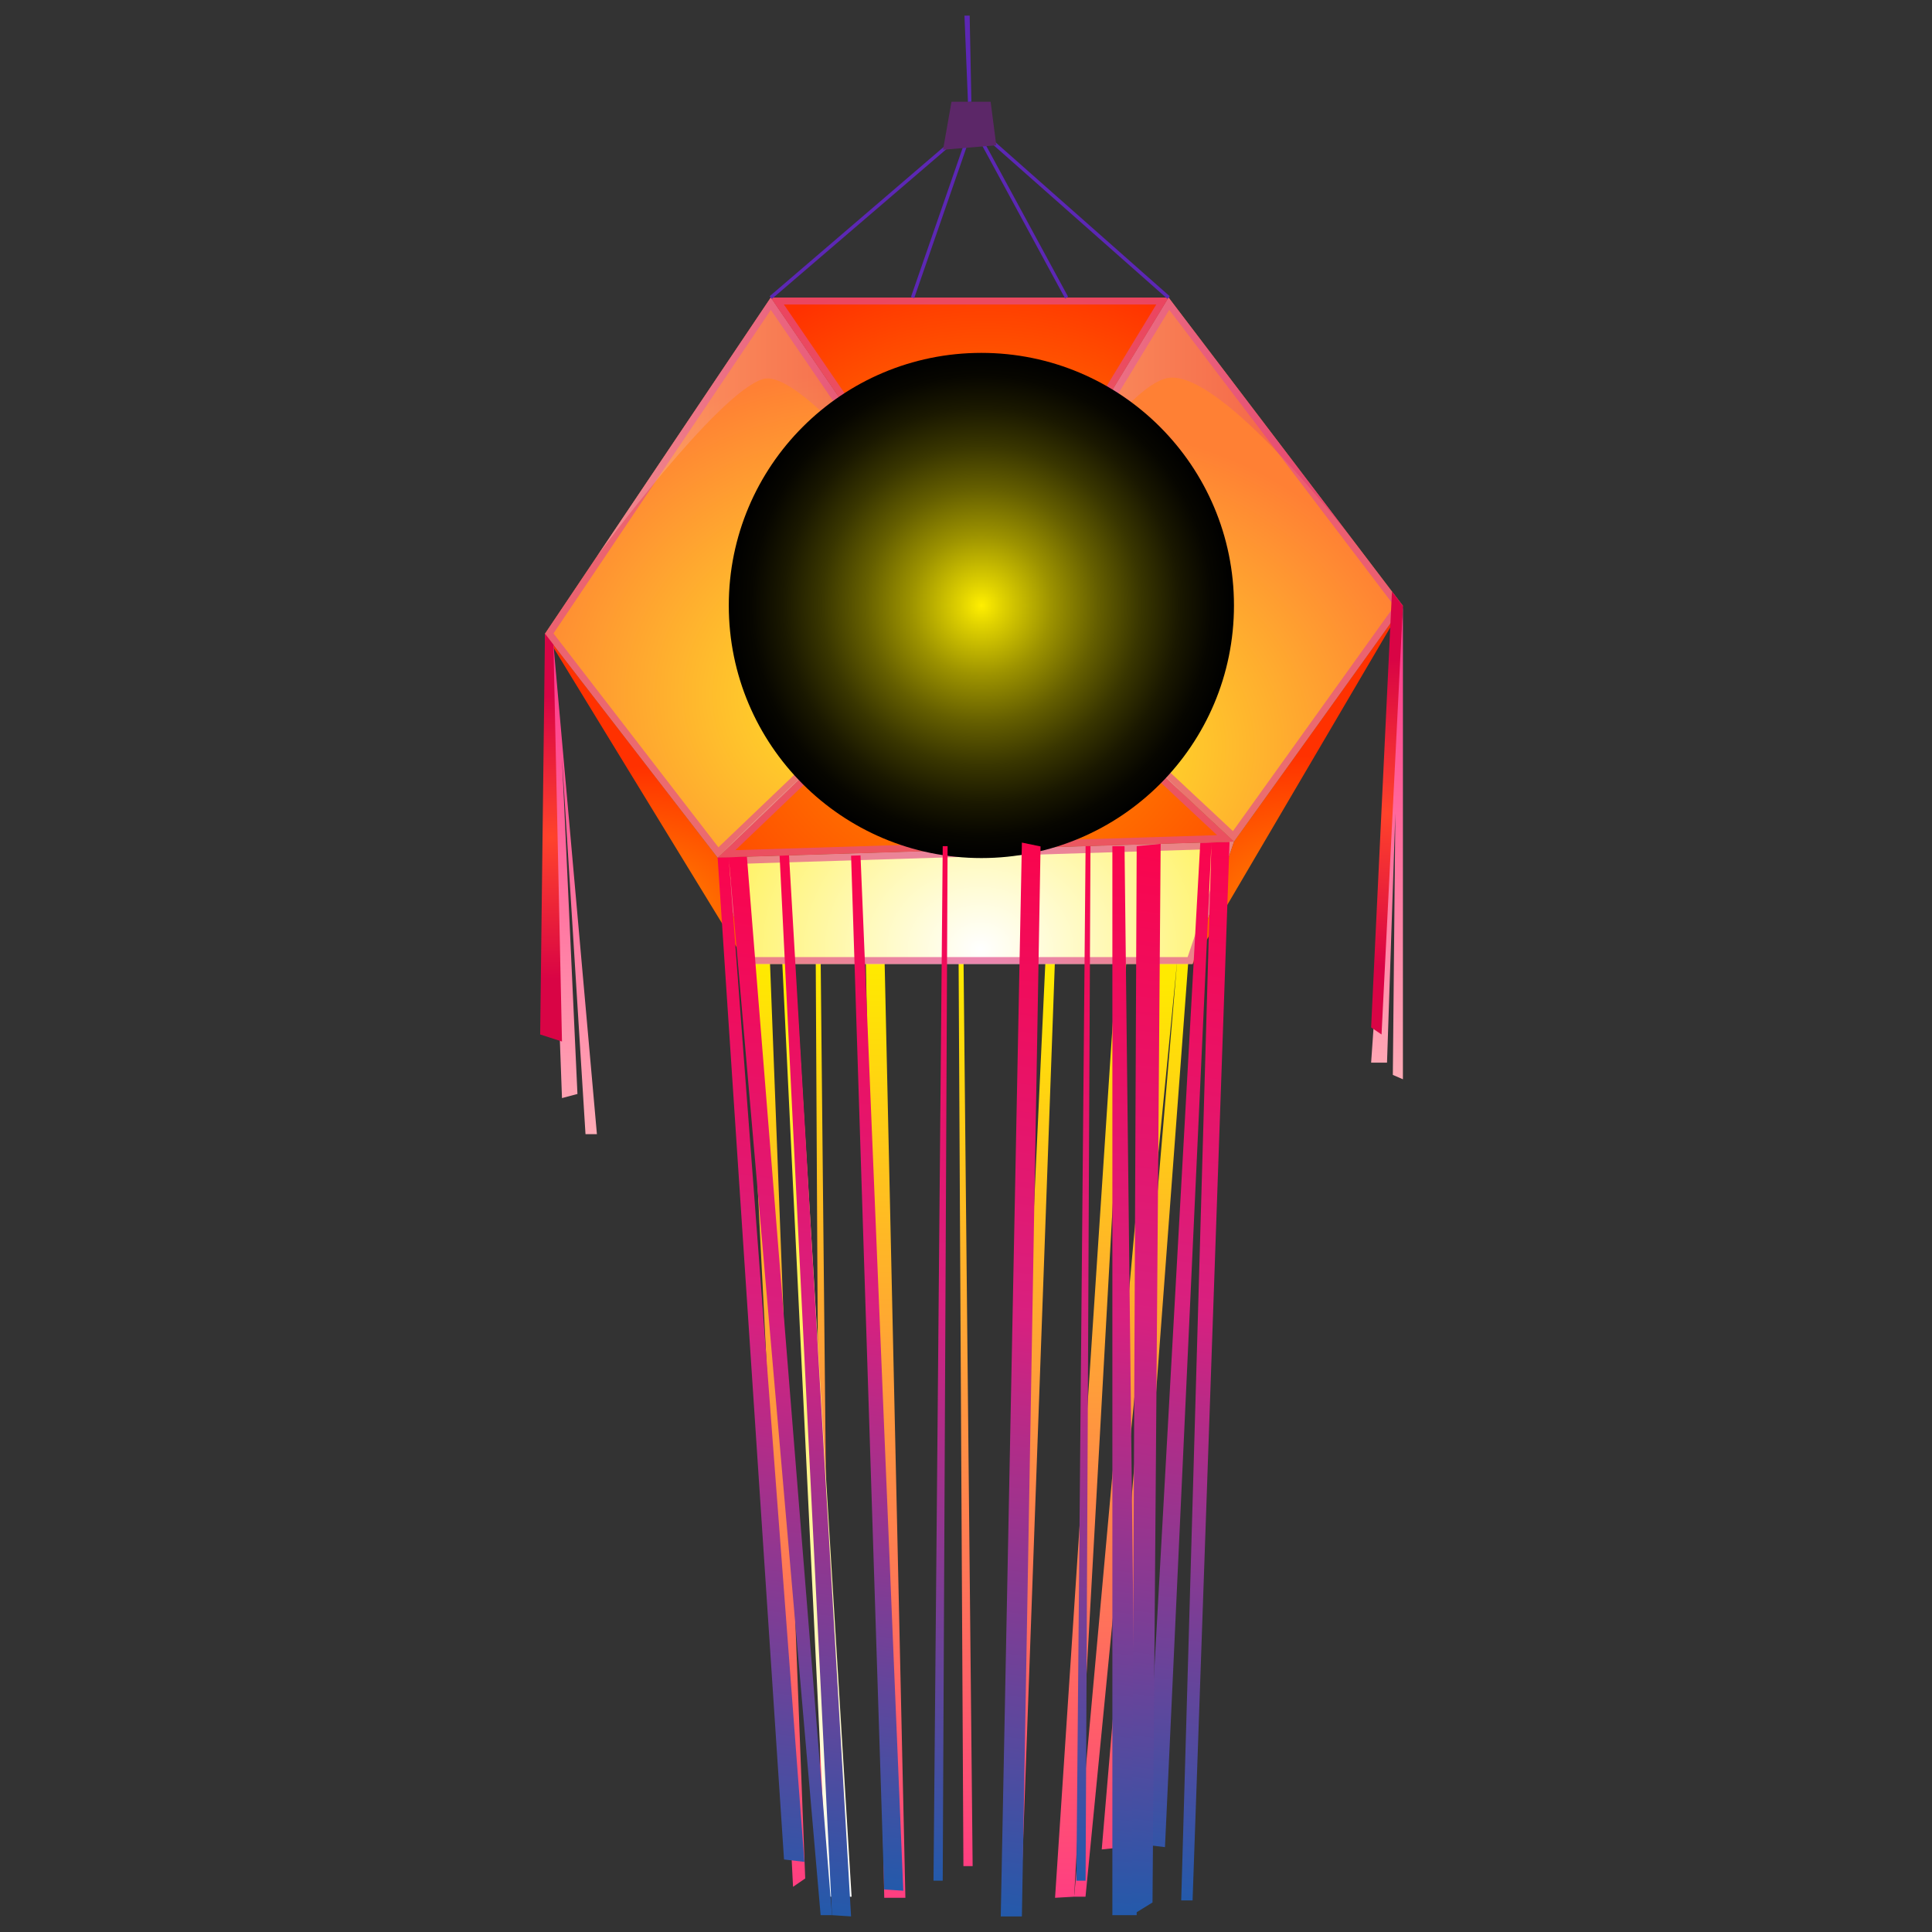 <svg xmlns="http://www.w3.org/2000/svg" xmlns:xlink="http://www.w3.org/1999/xlink" viewBox="0 0 1000 1000"><rect x="0" y="0" width="1000" height="1000" fill="#333333" stroke="none"/><defs><style>.cls-1{isolation:isolate;}.cls-10,.cls-11,.cls-12,.cls-13,.cls-14,.cls-15,.cls-16,.cls-19,.cls-2,.cls-20,.cls-21,.cls-22,.cls-23,.cls-24,.cls-25,.cls-27,.cls-28,.cls-29,.cls-3,.cls-30,.cls-31,.cls-32,.cls-33,.cls-34,.cls-35,.cls-37,.cls-4,.cls-5,.cls-6,.cls-7,.cls-8,.cls-9{fill-rule:evenodd;}.cls-2{fill:url(#Безымянный_градиент_547);}.cls-3{fill:url(#Безымянный_градиент_547-2);}.cls-4{fill:url(#Безымянный_градиент_547-3);}.cls-5{fill:url(#Безымянный_градиент_547-4);}.cls-6{fill:url(#Безымянный_градиент_547-5);}.cls-7{fill:url(#Безымянный_градиент_547-6);}.cls-8{fill:url(#Безымянный_градиент_541);}.cls-9{fill:url(#Безымянный_градиент_547-7);}.cls-10{fill:url(#Безымянный_градиент_540);}.cls-11{fill:url(#Безымянный_градиент_508);}.cls-12{fill:url(#Безымянный_градиент_490);}.cls-13{fill:url(#Безымянный_градиент_490-2);}.cls-14{fill:url(#Безымянный_градиент_519);}.cls-15{fill:url(#Безымянный_градиент_519-2);}.cls-16{fill:url(#Безымянный_градиент_508-2);}.cls-17{opacity:0.68;}.cls-17,.cls-23,.cls-24,.cls-25{mix-blend-mode:multiply;}.cls-18{fill:#e24d8d;}.cls-19{fill:url(#Безымянный_градиент_67);}.cls-20{fill:url(#Безымянный_градиент_529);}.cls-21{fill:url(#Безымянный_градиент_67-2);}.cls-22{fill:url(#Безымянный_градиент_529-2);}.cls-23,.cls-24,.cls-25{opacity:0.3;}.cls-23{fill:url(#Безымянный_градиент_533);}.cls-24{fill:url(#Безымянный_градиент_533-2);}.cls-25{fill:url(#Безымянный_градиент_533-3);}.cls-26{mix-blend-mode:screen;fill:url(#Безымянный_градиент_537);}.cls-27{fill:url(#Безымянный_градиент_474);}.cls-28{fill:url(#Безымянный_градиент_474-2);}.cls-29{fill:url(#Безымянный_градиент_474-3);}.cls-30{fill:url(#Безымянный_градиент_474-4);}.cls-31{fill:url(#Безымянный_градиент_474-5);}.cls-32{fill:url(#Безымянный_градиент_474-6);}.cls-33{fill:url(#Безымянный_градиент_474-7);}.cls-34{fill:url(#Безымянный_градиент_474-8);}.cls-35{fill:url(#Безымянный_градиент_474-9);}.cls-36{fill:#5c27b4;}.cls-37{fill:#5c2768;}</style><linearGradient id="Безымянный_градиент_547" x1="89.391" y1="981.726" x2="89.391" y2="495.81" gradientTransform="matrix(-1, 0, 0, 1, 674.962, 0)" gradientUnits="userSpaceOnUse"><stop offset="0" stop-color="#ff3e81"/><stop offset="0.979" stop-color="#ffea00"/></linearGradient><linearGradient id="Безымянный_градиент_547-2" x1="110.368" y1="982.302" x2="110.368" y2="495.208" xlink:href="#Безымянный_градиент_547"/><linearGradient id="Безымянный_градиент_547-3" x1="142.374" y1="970.505" x2="142.374" y2="495.208" xlink:href="#Безымянный_градиент_547"/><linearGradient id="Безымянный_градиент_547-4" x1="216.635" y1="982.302" x2="216.635" y2="489.328" xlink:href="#Безымянный_градиент_547"/><linearGradient id="Безымянный_градиент_547-5" x1="249.122" y1="965.891" x2="249.122" y2="490.973" xlink:href="#Безымянный_градиент_547"/><linearGradient id="Безымянный_градиент_547-6" x1="175.175" y1="965.891" x2="175.175" y2="490.973" xlink:href="#Безымянный_градиент_547"/><linearGradient id="Безымянный_градиент_541" x1="252.295" y1="981.726" x2="252.295" y2="490.973" gradientTransform="matrix(-1, 0, 0, 1, 674.962, 0)" gradientUnits="userSpaceOnUse"><stop offset="0" stop-color="#fff"/><stop offset="0.979" stop-color="#ffea00"/></linearGradient><linearGradient id="Безымянный_градиент_547-7" x1="273.645" y1="976.613" x2="273.645" y2="489.901" xlink:href="#Безымянный_градиент_547"/><radialGradient id="Безымянный_градиент_540" cx="507.362" cy="491.275" r="229.862" gradientTransform="translate(1.351 67.155) rotate(0.183) scale(1 0.86)" xlink:href="#Безымянный_градиент_541"/><radialGradient id="Безымянный_градиент_508" cx="512.921" cy="362.751" r="231.13" gradientTransform="translate(0.998 49.145) rotate(0.183) scale(1 0.86)" gradientUnits="userSpaceOnUse"><stop offset="0" stop-color="#ff9700"/><stop offset="0.979" stop-color="#ff3100"/></radialGradient><radialGradient id="Безымянный_градиент_490" cx="335.23" cy="478.229" r="96.778" gradientTransform="translate(1.314 65.878) rotate(0.183) scale(1 0.86)" gradientUnits="userSpaceOnUse"><stop offset="0" stop-color="#ff8e00"/><stop offset="0.979" stop-color="#ff3100"/></radialGradient><radialGradient id="Безымянный_градиент_490-2" cx="672.645" cy="476.481" r="101.39" gradientTransform="translate(1.311 64.556) rotate(0.183) scale(1 0.86)" xlink:href="#Безымянный_градиент_490"/><radialGradient id="Безымянный_градиент_519" cx="553.255" cy="386.388" r="196.745" gradientTransform="translate(1.063 52.325) rotate(0.183) scale(1 0.86)" gradientUnits="userSpaceOnUse"><stop offset="0" stop-color="#ffea27"/><stop offset="0.979" stop-color="#ff8034"/></radialGradient><radialGradient id="Безымянный_градиент_519-2" cx="450.919" cy="360.111" r="198.993" gradientTransform="translate(0.991 48.973) rotate(0.183) scale(1 0.86)" xlink:href="#Безымянный_градиент_519"/><radialGradient id="Безымянный_градиент_508-2" cx="510.433" cy="288.212" r="181.931" gradientTransform="translate(0.794 38.718) rotate(0.183) scale(1 0.86)" xlink:href="#Безымянный_градиент_508"/><linearGradient id="Безымянный_градиент_67" x1="717.917" y1="558.631" x2="717.917" y2="313.603" gradientUnits="userSpaceOnUse"><stop offset="0" stop-color="#ffabb6"/><stop offset="0.979" stop-color="#ff3689"/></linearGradient><radialGradient id="Безымянный_градиент_529" cx="717.917" cy="420.795" r="81.274" gradientUnits="userSpaceOnUse"><stop offset="0" stop-color="#ff432b"/><stop offset="0.979" stop-color="#d90445"/></radialGradient><linearGradient id="Безымянный_градиент_67-2" x1="295.517" y1="587.033" x2="295.517" y2="328.015" xlink:href="#Безымянный_градиент_67"/><radialGradient id="Безымянный_градиент_529-2" cx="285.237" cy="433.551" r="74.732" xlink:href="#Безымянный_градиент_529"/><linearGradient id="Безымянный_градиент_533" x1="507.958" y1="233.704" x2="700.857" y2="233.704" gradientUnits="userSpaceOnUse"><stop offset="0" stop-color="#ffeadb"/><stop offset="0.994" stop-color="#d40061"/></linearGradient><linearGradient id="Безымянный_градиент_533-2" x1="308.96" y1="226.486" x2="498.085" y2="226.486" xlink:href="#Безымянный_градиент_533"/><linearGradient id="Безымянный_градиент_533-3" x1="492.304" y1="443.896" x2="492.304" y2="313.391" xlink:href="#Безымянный_градиент_533"/><radialGradient id="Безымянный_градиент_537" cx="507.958" cy="313.391" r="130.741" gradientUnits="userSpaceOnUse"><stop offset="0" stop-color="#ffef00"/><stop offset="0.082" stop-color="#e0d200"/><stop offset="0.277" stop-color="#9d9300"/><stop offset="0.462" stop-color="#655f00"/><stop offset="0.632" stop-color="#393600"/><stop offset="0.784" stop-color="#1a1800"/><stop offset="0.911" stop-color="#070600"/><stop offset="1"/></radialGradient><linearGradient id="Безымянный_градиент_474" x1="519.781" y1="-217.928" x2="356.379" y2="1069.482" gradientUnits="userSpaceOnUse"><stop offset="0" stop-color="#ff593c"/><stop offset="0.489" stop-color="#ff0045"/><stop offset="0.701" stop-color="#d8207f"/><stop offset="0.979" stop-color="#0065b3"/></linearGradient><linearGradient id="Безымянный_градиент_474-2" x1="739.759" y1="-239.365" x2="573.943" y2="1067.058" xlink:href="#Безымянный_градиент_474"/><linearGradient id="Безымянный_градиент_474-3" x1="541.256" y1="-222.021" x2="377.041" y2="1071.79" xlink:href="#Безымянный_градиент_474"/><linearGradient id="Безымянный_градиент_474-4" x1="570.632" y1="-207.955" x2="410.039" y2="1057.322" xlink:href="#Безымянный_градиент_474"/><linearGradient id="Безымянный_градиент_474-5" x1="650.578" y1="-244.426" x2="482.906" y2="1076.629" xlink:href="#Безымянный_градиент_474"/><linearGradient id="Безымянный_градиент_474-6" x1="679.068" y1="-217.454" x2="517.661" y2="1054.238" xlink:href="#Безымянный_градиент_474"/><linearGradient id="Безымянный_градиент_474-7" x1="605.121" y1="-217.454" x2="443.714" y2="1054.238" xlink:href="#Безымянный_градиент_474"/><linearGradient id="Безымянный_градиент_474-8" x1="703.067" y1="-238.786" x2="536.326" y2="1074.93" xlink:href="#Безымянный_градиент_474"/><linearGradient id="Безымянный_градиент_474-9" x1="713.684" y1="-243.892" x2="546.251" y2="1075.274" xlink:href="#Безымянный_градиент_474"/></defs><g class="cls-1"><g id="background"><polygon class="cls-2" points="615.167 496.228 580.806 956.155 570.257 957.269 609.397 496.438 561.856 981.726 555.975 981.726 600.019 495.81 615.167 496.228"/><polygon class="cls-3" points="583.091 495.343 555.975 981.726 546.097 982.302 578.211 495.208 583.091 495.343"/><polygon class="cls-4" points="546.097 495.343 528.958 969.928 519.079 970.505 541.217 495.208 546.097 495.343"/><polygon class="cls-5" points="457.685 489.328 468.63 982.302 457.685 982.302 448.023 491.099 457.685 489.328"/><polygon class="cls-6" points="424.715 490.973 429.49 965.891 424.715 965.891 422.191 490.973 424.715 490.973"/><polygon class="cls-7" points="498.662 490.973 503.436 965.891 498.662 965.891 496.137 490.973 498.662 490.973"/><polygon class="cls-8" points="410.849 490.973 440.778 981.726 428.191 981.726 404.556 490.973 410.849 490.973"/><polygon class="cls-9" points="398.263 490.973 416.776 972.29 410.476 976.613 385.857 489.901 398.263 490.973"/><polygon class="cls-10" points="371.446 443.896 386.594 498.961 617.28 498.961 638.699 435.582 371.446 443.896"/><polygon class="cls-11" points="371.446 443.896 507.958 313.391 638.699 435.582 371.446 443.896"/><polygon class="cls-12" points="371.446 443.896 282.075 328.015 386.594 498.961 371.446 443.896"/><polygon class="cls-13" points="638.699 435.582 726.144 313.603 617.28 498.961 638.699 435.582"/><polygon class="cls-14" points="507.958 313.391 604.852 154.016 726.144 313.603 638.699 435.582 507.958 313.391"/><polygon class="cls-15" points="507.958 313.391 398.951 154.016 282.075 328.015 371.446 443.896 507.958 313.391"/><polygon class="cls-16" points="398.951 154.016 604.852 154.016 507.958 313.391 398.951 154.016"/><g class="cls-17"><path class="cls-18" d="M507.986,318.314,629.923,432.276,380.667,440.03,507.986,318.314Zm-.028-4.923L371.446,443.896l267.253-8.314L507.958,313.391Z"/><path class="cls-18" d="M605.181,160.361,721.698,313.665l-83.532,116.522-125.64-117.423,92.655-152.403Zm-.329-6.345L507.958,313.391,638.699,435.582l87.445-121.979L604.852,154.016Z"/><path class="cls-18" d="M398.978,160.392,503.29,312.904,371.85,438.561,286.481,327.871,398.978,160.392Zm-.027-6.376L282.075,328.015l89.372,115.881L507.958,313.391,398.951,154.016Z"/><path class="cls-18" d="M598.491,157.594l-90.71,149.202L405.732,157.594Zm6.362-3.577H398.951L507.958,313.391,604.852,154.016Z"/><path class="cls-18" d="M633.66,439.318,614.712,495.384H389.32l-13.219-48.053,257.559-8.012Zm5.039-3.736L371.446,443.896l15.148,55.065H617.28l21.419-63.379Z"/></g><polygon class="cls-19" points="726.144 313.603 709.691 550.029 717.917 550.029 722.231 420.787 720.928 556.371 726.144 558.631 726.144 313.603"/><polygon class="cls-20" points="720.48 306.151 709.691 531.791 715.085 535.439 726.144 313.603 720.48 306.151"/><polygon class="cls-21" points="282.075 328.015 290.881 568.372 298.885 566.236 290.881 392.123 303.054 587.033 308.96 587.033 286.469 333.713 282.075 328.015"/><polygon class="cls-22" points="282.075 328.015 279.593 535.439 290.881 539.087 286.469 333.713 282.075 328.015"/><path class="cls-23" d="M507.958,313.391,604.852,154.016l96.005,126.316s-68.547-89.674-96.45-84.682S507.958,313.391,507.958,313.391Z"/><path class="cls-24" d="M308.96,287.99,398.951,154.016l99.133,144.94s-79.55-109.56-103.069-102.785S308.96,287.99,308.96,287.99Z"/><path class="cls-25" d="M371.446,443.896,507.958,313.391,613.162,411.715s-75.859-79.003-105.204-77.96S371.446,443.896,371.446,443.896Z"/><circle class="cls-26" cx="507.958" cy="313.391" r="130.741"/><polygon class="cls-27" points="371.446 443.896 405.807 962.455 416.356 963.711 377.216 444.133 424.757 991.285 430.638 991.285 386.594 443.425 371.446 443.896"/><polygon class="cls-28" points="621.263 436.264 592.442 954.823 602.991 956.079 627.033 436.5 611.392 983.653 617.272 983.653 636.411 435.792 621.263 436.264"/><polygon class="cls-29" points="403.522 442.898 430.638 991.285 440.516 991.935 408.402 442.746 403.522 442.898"/><polygon class="cls-30" points="440.516 442.898 457.656 977.984 467.534 978.634 445.396 442.746 440.516 442.898"/><polygon class="cls-31" points="528.929 436.117 517.984 991.935 528.929 991.935 538.59 438.113 528.929 436.117"/><polygon class="cls-32" points="561.898 437.972 557.124 973.432 561.898 973.432 564.423 437.972 561.898 437.972"/><polygon class="cls-33" points="487.951 437.972 483.177 973.432 487.951 973.432 490.476 437.972 487.951 437.972"/><polygon class="cls-34" points="575.764 437.972 575.764 991.285 588.35 991.285 582.057 437.972 575.764 437.972"/><polygon class="cls-35" points="588.35 437.972 585.878 991.285 596.535 984.715 600.756 436.763 588.35 437.972"/><polygon class="cls-36" points="399.536 154.697 398.369 153.338 503.448 63.188 605.446 153.346 604.258 154.688 503.427 65.561 399.536 154.697"/><polygon class="cls-36" points="551.278 154.443 503.619 66.582 473.191 154.31 471.5 153.724 503.256 62.167 552.85 153.591 551.278 154.443"/><polygon class="cls-37" points="488.127 77.508 515.668 75.186 512.749 52.66 492.49 52.66 488.127 77.508"/><polygon class="cls-36" points="501.01 52.727 499.206 8.117 501.898 8.065 502.791 52.594 501.01 52.727"/></g></g></svg>